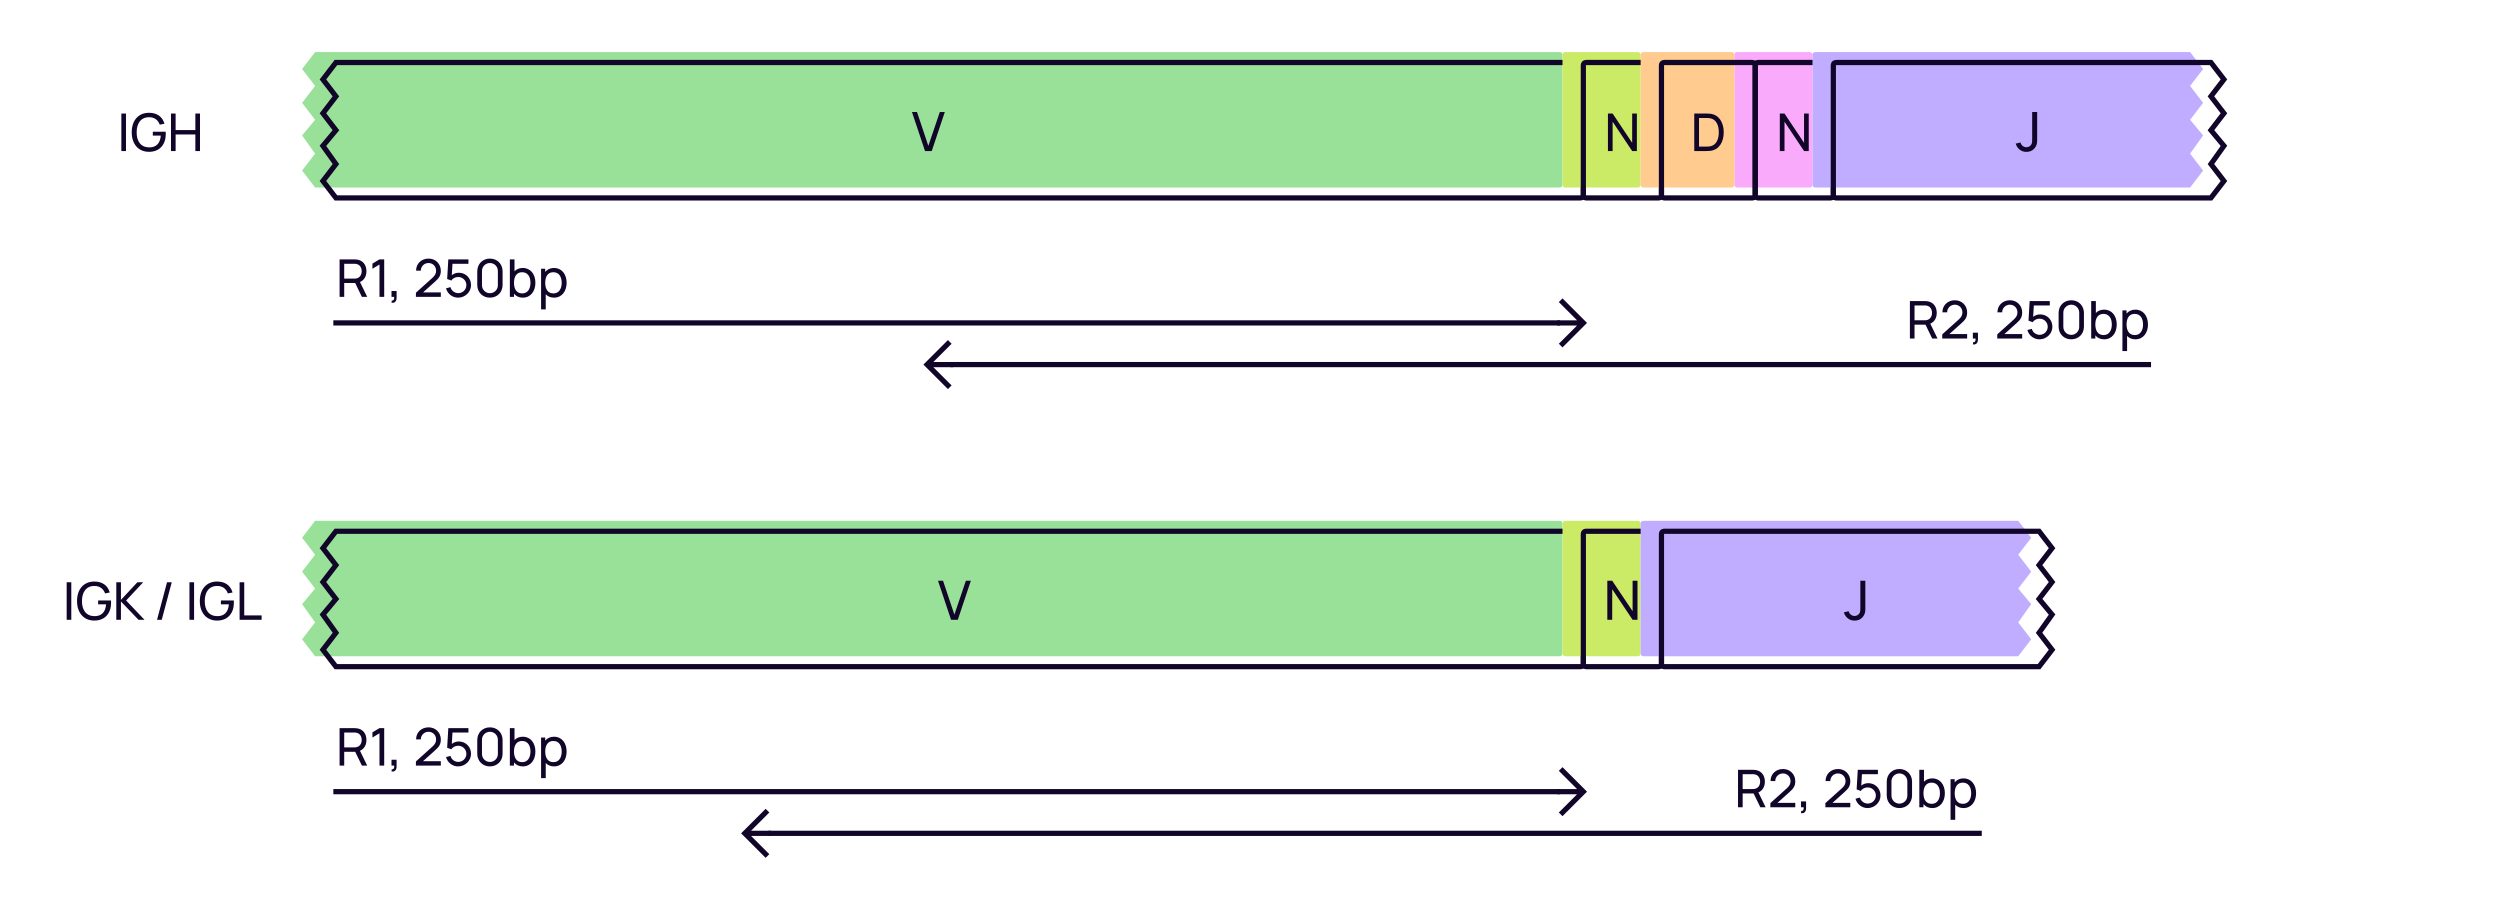 <svg width="960" height="352" viewBox="0 0 960 352" fill="none" xmlns="http://www.w3.org/2000/svg">
<rect width="960" height="352" fill="white"/>
<g filter="url(#filter0_i_5544_36415)">
<path d="M129 24H606.4C606.96 24 607.24 24 607.454 24.109C607.642 24.205 607.795 24.358 607.891 24.546C608 24.76 608 25.04 608 25.6V74.4C608 74.96 608 75.24 607.891 75.454C607.795 75.642 607.642 75.795 607.454 75.891C607.24 76 606.96 76 606.4 76H129L124 69.5L129 63L124 56L129 50L124 43.5L129 37L124 30.5L129 24Z" fill="#99E099"/>
</g>
<path d="M129 24H606.4C606.96 24 607.24 24 607.454 24.109C607.642 24.205 607.795 24.358 607.891 24.546C608 24.76 608 25.04 608 25.6V74.4C608 74.96 608 75.24 607.891 75.454C607.795 75.642 607.642 75.795 607.454 75.891C607.24 76 606.96 76 606.4 76H129L124 69.5L129 63L124 56L129 50L124 43.5L129 37L124 30.5L129 24Z" stroke="#110529" stroke-width="2" stroke-linecap="round"/>
<path d="M355.209 58H357.792L362.813 43H360.896L356.48 56.021L352.126 43H350.188L355.209 58Z" fill="#110529"/>
<g filter="url(#filter1_i_5544_36415)">
<rect x="608" y="24" width="30" height="52" rx="1" fill="#CBEB67"/>
</g>
<rect x="608" y="24" width="30" height="52" rx="1" stroke="#110529" stroke-width="2" stroke-linecap="round"/>
<g filter="url(#filter2_i_5544_36415)">
<rect x="674" y="24" width="30" height="52" rx="1" fill="#FAAAFA"/>
</g>
<rect x="674" y="24" width="30" height="52" rx="1" stroke="#110529" stroke-width="2" stroke-linecap="round"/>
<g filter="url(#filter3_i_5544_36415)">
<rect x="638" y="24" width="36" height="52" rx="1" fill="#FFCB8F"/>
</g>
<rect x="638" y="24" width="36" height="52" rx="1" stroke="#110529" stroke-width="2" stroke-linecap="round"/>
<path d="M617.447 58H619.247V46.74L626.757 58H628.557V43.6H626.757V54.85L619.247 43.6H617.447V58Z" fill="#110529"/>
<path d="M683.447 58H685.247V46.74L692.757 58H694.557V43.6H692.757V54.85L685.247 43.6H683.447V58Z" fill="#110529"/>
<path d="M650.593 58H655.033C655.303 58 656.183 58 656.853 57.91C660.183 57.47 661.913 54.48 661.913 50.8C661.913 47.13 660.183 44.13 656.853 43.69C656.173 43.6 655.313 43.6 655.033 43.6H650.593V58ZM652.423 56.3V45.3H655.033C655.513 45.3 656.233 45.32 656.703 45.41C659.033 45.83 660.023 48.08 660.023 50.8C660.023 53.47 659.063 55.76 656.703 56.19C656.233 56.28 655.533 56.3 655.033 56.3H652.423Z" fill="#110529"/>
<g filter="url(#filter4_i_5544_36415)">
<path d="M849 24H705.6C705.04 24 704.76 24 704.546 24.109C704.358 24.205 704.205 24.358 704.109 24.546C704 24.76 704 25.04 704 25.6V50V74.4C704 74.96 704 75.24 704.109 75.454C704.205 75.642 704.358 75.795 704.546 75.891C704.76 76 705.04 76 705.6 76H849L854 69.5L849 63L854 56L849 50L854 43.5L849 37L854 30.5L849 24Z" fill="#C1ADFF"/>
</g>
<path d="M849 24H705.6C705.04 24 704.76 24 704.546 24.109C704.358 24.205 704.205 24.358 704.109 24.546C704 24.76 704 25.04 704 25.6V50V74.4C704 74.96 704 75.24 704.109 75.454C704.205 75.642 704.358 75.795 704.546 75.891C704.76 76 705.04 76 705.6 76H849L854 69.5L849 63L854 56L849 50L854 43.5L849 37L854 30.5L849 24Z" stroke="#110529" stroke-width="2" stroke-linecap="round"/>
<path d="M782.272 43V53.292C782.272 54.604 782.272 55.312 781.71 56.312C780.939 57.604 779.751 58.312 778.126 58.312C777.356 58.312 776.606 58.146 775.96 57.729C775.001 57.188 774.314 56.208 774.022 55.146L775.876 54.708C775.981 55.292 776.356 55.812 776.856 56.146C777.21 56.396 777.668 56.542 778.106 56.542C778.897 56.542 779.731 56.125 780.085 55.354C780.356 54.792 780.356 54.375 780.356 53.292V43H782.272Z" fill="#110529"/>
<path d="M46.6 58H48.38V43.6H46.6V58ZM57.211 58.3C61.42 58.3 63.66 55.39 63.66 51.44C63.66 51.32 63.651 50.87 63.62 50.59H58.681V52.06H61.74C61.52 54.93 60.081 56.62 57.3 56.6C54.081 56.58 52.45 54.25 52.471 50.8C52.49 47.35 54.081 44.99 57.3 45.01C59.35 45.02 60.74 46.14 61.35 47.88L63.151 47.51C62.401 44.92 60.431 43.31 57.211 43.31C53.181 43.31 50.581 46.21 50.581 50.8C50.581 55.44 53.24 58.3 57.211 58.3ZM65.658 58H67.438V51.64H75.018V58H76.798V43.6H75.018V49.95H67.438V43.6H65.658V58Z" fill="#110529"/>
<g filter="url(#filter5_i_5544_36415)">
<path d="M129 204H606.4C606.96 204 607.24 204 607.454 204.109C607.642 204.205 607.795 204.358 607.891 204.546C608 204.76 608 205.04 608 205.6V254.4C608 254.96 608 255.24 607.891 255.454C607.795 255.642 607.642 255.795 607.454 255.891C607.24 256 606.96 256 606.4 256H129L124 249.5L129 243L124 236L129 230L124 223.5L129 217L124 210.5L129 204Z" fill="#99E099"/>
</g>
<path d="M129 204H606.4C606.96 204 607.24 204 607.454 204.109C607.642 204.205 607.795 204.358 607.891 204.546C608 204.76 608 205.04 608 205.6V254.4C608 254.96 608 255.24 607.891 255.454C607.795 255.642 607.642 255.795 607.454 255.891C607.24 256 606.96 256 606.4 256H129L124 249.5L129 243L124 236L129 230L124 223.5L129 217L124 210.5L129 204Z" stroke="#110529" stroke-width="2" stroke-linecap="round"/>
<path d="M365.209 238H367.792L372.813 223H370.896L366.48 236.021L362.126 223H360.188L365.209 238Z" fill="#110529"/>
<g filter="url(#filter6_i_5544_36415)">
<rect x="608" y="204" width="30" height="52" rx="1" fill="#CBEB67"/>
</g>
<rect x="608" y="204" width="30" height="52" rx="1" stroke="#110529" stroke-width="2" stroke-linecap="round"/>
<path d="M619.087 223H617.212V238H619.087V226.271L626.921 238H628.796V223H626.921V234.708L619.087 223Z" fill="#110529"/>
<g filter="url(#filter7_i_5544_36415)">
<path d="M783 204H639.6C639.04 204 638.76 204 638.546 204.109C638.358 204.205 638.205 204.358 638.109 204.546C638 204.76 638 205.04 638 205.6V230V254.4C638 254.96 638 255.24 638.109 255.454C638.205 255.642 638.358 255.795 638.546 255.891C638.76 256 639.04 256 639.6 256H783L788 249.5L783 243L788 236L783 230L788 223.5L783 217L788 210.5L783 204Z" fill="#C1ADFF"/>
</g>
<path d="M783 204H639.6C639.04 204 638.76 204 638.546 204.109C638.358 204.205 638.205 204.358 638.109 204.546C638 204.76 638 205.04 638 205.6V230V254.4C638 254.96 638 255.24 638.109 255.454C638.205 255.642 638.358 255.795 638.546 255.891C638.76 256 639.04 256 639.6 256H783L788 249.5L783 243L788 236L783 230L788 223.5L783 217L788 210.5L783 204Z" stroke="#110529" stroke-width="2" stroke-linecap="round"/>
<path d="M716.289 223V233.292C716.289 234.604 716.289 235.312 715.727 236.312C714.956 237.604 713.768 238.312 712.143 238.312C711.372 238.312 710.622 238.146 709.977 237.729C709.018 237.187 708.331 236.208 708.039 235.146L709.893 234.708C709.997 235.292 710.372 235.812 710.872 236.146C711.227 236.396 711.685 236.542 712.122 236.542C712.914 236.542 713.747 236.125 714.102 235.354C714.372 234.792 714.372 234.375 714.372 233.292V223H716.289Z" fill="#110529"/>
<path d="M25.6 238H27.38V223.6H25.6V238ZM36.211 238.3C40.42 238.3 42.66 235.39 42.66 231.44C42.66 231.32 42.651 230.87 42.62 230.59H37.681V232.06H40.74C40.52 234.93 39.081 236.62 36.3 236.6C33.081 236.58 31.451 234.25 31.471 230.8C31.491 227.35 33.081 224.99 36.3 225.01C38.35 225.02 39.74 226.14 40.35 227.88L42.151 227.51C41.401 224.92 39.431 223.31 36.211 223.31C32.181 223.31 29.581 226.21 29.581 230.8C29.581 235.44 32.24 238.3 36.211 238.3ZM44.658 238H46.438V230.96L53.188 238H55.488L48.438 230.59L54.978 223.6H52.738L46.438 230.36V223.6H44.658V238ZM64.138 223.6L60.298 238H62.108L65.948 223.6H64.138ZM72.748 238H74.528V223.6H72.748V238ZM83.359 238.3C87.569 238.3 89.809 235.39 89.809 231.44C89.809 231.32 89.799 230.87 89.769 230.59H84.829V232.06H87.889C87.669 234.93 86.229 236.62 83.449 236.6C80.229 236.58 78.599 234.25 78.619 230.8C78.639 227.35 80.229 224.99 83.449 225.01C85.499 225.02 86.889 226.14 87.499 227.88L89.299 227.51C88.549 224.92 86.579 223.31 83.359 223.31C79.329 223.31 76.729 226.21 76.729 230.8C76.729 235.44 79.389 238.3 83.359 238.3ZM92.006 238H100.466V236.31H93.786V223.6H92.006V238Z" fill="#110529"/>
<path d="M598 124H129" stroke="#110529" stroke-width="2" stroke-linecap="square"/>
<path d="M608 124L608.707 123.293L609.414 124L608.707 124.707L608 124ZM600.707 132.707L600 133.414L598.586 132L599.293 131.293L600.707 132.707ZM599.293 116.707L598.586 116L600 114.586L600.707 115.293L599.293 116.707ZM598 123L608 123L608 125L598 125L598 123ZM608.707 124.707L600.707 132.707L599.293 131.293L607.293 123.293L608.707 124.707ZM607.293 124.707L599.293 116.707L600.707 115.293L608.707 123.293L607.293 124.707Z" fill="#110529"/>
<path d="M130.4 114H132.18V108.68H136.39L138.97 114H141.01L138.23 108.29C139.86 107.61 140.71 106.04 140.71 104.14C140.71 101.85 139.48 100.04 137.15 99.68C136.78 99.62 136.37 99.6 136.09 99.6H130.4V114ZM132.18 106.99V101.29H136.03C136.28 101.29 136.63 101.31 136.93 101.38C138.31 101.69 138.89 102.94 138.89 104.14C138.89 105.34 138.31 106.59 136.93 106.9C136.63 106.97 136.28 106.99 136.03 106.99H132.18ZM145.723 114H147.533V99.6H145.723L143.013 101.22V103.21L145.723 101.57V114ZM150.447 115.41L150.337 116.24C151.577 116.47 152.297 115.7 152.297 114.3V111.74H150.337V114H151.367C151.437 114.8 151.277 115.47 150.447 115.41ZM159.707 113.99H169.277V112.29H162.447L167.087 108.12C168.567 106.81 169.277 105.86 169.277 103.97C169.277 101.32 167.257 99.3 164.587 99.3C161.817 99.3 159.777 101.23 159.777 103.94H161.597C161.577 102.37 162.837 101 164.557 101C166.217 101 167.457 102.29 167.457 103.95C167.457 104.86 167.167 105.69 166.107 106.64L159.717 112.39L159.707 113.99ZM175.93 114.3C178.61 114.3 180.88 112.13 180.88 109.47C180.88 106.79 178.85 104.73 176.18 104.73C175.21 104.73 174.24 105.06 173.49 105.66L173.75 101.29H179.88V99.6H172.15L171.71 107.13L173.29 107.73C173.81 106.98 174.71 106.37 175.98 106.37C177.66 106.37 179.09 107.73 179.09 109.47C179.09 111.16 177.73 112.57 175.98 112.57C174.64 112.57 173.34 111.68 172.98 110.26L171.27 110.72C171.85 112.82 173.7 114.3 175.93 114.3ZM188.131 114.3C190.931 114.3 192.991 112.24 192.991 109.44V104.16C192.991 101.36 190.931 99.3 188.131 99.3C185.331 99.3 183.271 101.36 183.271 104.16V109.44C183.271 112.24 185.331 114.3 188.131 114.3ZM185.081 109.54V104.05C185.081 102.36 186.441 101 188.131 101C189.821 101 191.181 102.36 191.181 104.05V109.54C191.181 111.23 189.821 112.59 188.131 112.59C186.441 112.59 185.081 111.23 185.081 109.54ZM200.751 114.3C203.771 114.3 205.591 111.83 205.591 108.59C205.591 105.35 203.761 102.9 200.761 102.9C199.411 102.9 198.341 103.37 197.571 104.18V99.6H195.781V114H197.371V112.78C198.161 113.73 199.291 114.3 200.751 114.3ZM197.371 108.59C197.371 106.2 198.371 104.53 200.481 104.53C202.681 104.53 203.701 106.31 203.701 108.59C203.701 110.89 202.661 112.67 200.531 112.67C198.351 112.67 197.371 110.96 197.371 108.59ZM212.743 114.3C215.763 114.3 217.583 111.83 217.583 108.59C217.583 105.35 215.753 102.9 212.753 102.9C211.283 102.9 210.153 103.46 209.363 104.41V103.2H207.773V118.8H209.563V113C210.333 113.82 211.403 114.3 212.743 114.3ZM209.363 108.59C209.363 106.2 210.363 104.53 212.473 104.53C214.673 104.53 215.693 106.31 215.693 108.59C215.693 110.89 214.653 112.67 212.523 112.67C210.343 112.67 209.363 110.96 209.363 108.59Z" fill="#110529"/>
<path d="M598 304H129" stroke="#110529" stroke-width="2" stroke-linecap="square"/>
<path d="M608 304L608.707 303.293L609.414 304L608.707 304.707L608 304ZM600.707 312.707L600 313.414L598.586 312L599.293 311.293L600.707 312.707ZM599.293 296.707L598.586 296L600 294.586L600.707 295.293L599.293 296.707ZM598 303L608 303L608 305L598 305L598 303ZM608.707 304.707L600.707 312.707L599.293 311.293L607.293 303.293L608.707 304.707ZM607.293 304.707L599.293 296.707L600.707 295.293L608.707 303.293L607.293 304.707Z" fill="#110529"/>
<path d="M130.4 294H132.18V288.68H136.39L138.97 294H141.01L138.23 288.29C139.86 287.61 140.71 286.04 140.71 284.14C140.71 281.85 139.48 280.04 137.15 279.68C136.78 279.62 136.37 279.6 136.09 279.6H130.4V294ZM132.18 286.99V281.29H136.03C136.28 281.29 136.63 281.31 136.93 281.38C138.31 281.69 138.89 282.94 138.89 284.14C138.89 285.34 138.31 286.59 136.93 286.9C136.63 286.97 136.28 286.99 136.03 286.99H132.18ZM145.723 294H147.533V279.6H145.723L143.013 281.22V283.21L145.723 281.57V294ZM150.447 295.41L150.337 296.24C151.577 296.47 152.297 295.7 152.297 294.3V291.74H150.337V294H151.367C151.437 294.8 151.277 295.47 150.447 295.41ZM159.707 293.99H169.277V292.29H162.447L167.087 288.12C168.567 286.81 169.277 285.86 169.277 283.97C169.277 281.32 167.257 279.3 164.587 279.3C161.817 279.3 159.777 281.23 159.777 283.94H161.597C161.577 282.37 162.837 281 164.557 281C166.217 281 167.457 282.29 167.457 283.95C167.457 284.86 167.167 285.69 166.107 286.64L159.717 292.39L159.707 293.99ZM175.93 294.3C178.61 294.3 180.88 292.13 180.88 289.47C180.88 286.79 178.85 284.73 176.18 284.73C175.21 284.73 174.24 285.06 173.49 285.66L173.75 281.29H179.88V279.6H172.15L171.71 287.13L173.29 287.73C173.81 286.98 174.71 286.37 175.98 286.37C177.66 286.37 179.09 287.73 179.09 289.47C179.09 291.16 177.73 292.57 175.98 292.57C174.64 292.57 173.34 291.68 172.98 290.26L171.27 290.72C171.85 292.82 173.7 294.3 175.93 294.3ZM188.131 294.3C190.931 294.3 192.991 292.24 192.991 289.44V284.16C192.991 281.36 190.931 279.3 188.131 279.3C185.331 279.3 183.271 281.36 183.271 284.16V289.44C183.271 292.24 185.331 294.3 188.131 294.3ZM185.081 289.54V284.05C185.081 282.36 186.441 281 188.131 281C189.821 281 191.181 282.36 191.181 284.05V289.54C191.181 291.23 189.821 292.59 188.131 292.59C186.441 292.59 185.081 291.23 185.081 289.54ZM200.751 294.3C203.771 294.3 205.591 291.83 205.591 288.59C205.591 285.35 203.761 282.9 200.761 282.9C199.411 282.9 198.341 283.37 197.571 284.18V279.6H195.781V294H197.371V292.78C198.161 293.73 199.291 294.3 200.751 294.3ZM197.371 288.59C197.371 286.2 198.371 284.53 200.481 284.53C202.681 284.53 203.701 286.31 203.701 288.59C203.701 290.89 202.661 292.67 200.531 292.67C198.351 292.67 197.371 290.96 197.371 288.59ZM212.743 294.3C215.763 294.3 217.583 291.83 217.583 288.59C217.583 285.35 215.753 282.9 212.753 282.9C211.283 282.9 210.153 283.46 209.363 284.41V283.2H207.773V298.8H209.563V293C210.333 293.82 211.403 294.3 212.743 294.3ZM209.363 288.59C209.363 286.2 210.363 284.53 212.473 284.53C214.673 284.53 215.693 286.31 215.693 288.59C215.693 290.89 214.653 292.67 212.523 292.67C210.343 292.67 209.363 290.96 209.363 288.59Z" fill="#110529"/>
<path d="M356 140L355.293 139.293L354.586 140L355.293 140.707L356 140ZM363.293 148.707L364 149.414L365.414 148L364.707 147.293L363.293 148.707ZM364.707 132.707L365.414 132L364 130.586L363.293 131.293L364.707 132.707ZM366 139L356 139L356 141L366 141L366 139ZM355.293 140.707L363.293 148.707L364.707 147.293L356.707 139.293L355.293 140.707ZM356.707 140.707L364.707 132.707L363.293 131.293L355.293 139.293L356.707 140.707Z" fill="#110529"/>
<path d="M366 140H825" stroke="#110529" stroke-width="2" stroke-linecap="square"/>
<path d="M286 320L285.293 319.293L284.586 320L285.293 320.707L286 320ZM293.293 328.707L294 329.414L295.414 328L294.707 327.293L293.293 328.707ZM294.707 312.707L295.414 312L294 310.586L293.293 311.293L294.707 312.707ZM296 319L286 319L286 321L296 321L296 319ZM285.293 320.707L293.293 328.707L294.707 327.293L286.707 319.293L285.293 320.707ZM286.707 320.707L294.707 312.707L293.293 311.293L285.293 319.293L286.707 320.707Z" fill="#110529"/>
<path d="M296 320H760" stroke="#110529" stroke-width="2" stroke-linecap="square"/>
<path d="M733.4 130H735.18V124.68H739.39L741.97 130H744.01L741.23 124.29C742.86 123.61 743.71 122.04 743.71 120.14C743.71 117.85 742.48 116.04 740.15 115.68C739.78 115.62 739.37 115.6 739.09 115.6H733.4V130ZM735.18 122.99V117.29H739.03C739.28 117.29 739.63 117.31 739.93 117.38C741.31 117.69 741.89 118.94 741.89 120.14C741.89 121.34 741.31 122.59 739.93 122.9C739.63 122.97 739.28 122.99 739.03 122.99H735.18ZM745.813 129.99H755.383V128.29H748.553L753.193 124.12C754.673 122.81 755.383 121.86 755.383 119.97C755.383 117.32 753.363 115.3 750.692 115.3C747.923 115.3 745.883 117.23 745.883 119.94H747.703C747.683 118.37 748.943 117 750.663 117C752.323 117 753.563 118.29 753.563 119.95C753.563 120.86 753.273 121.69 752.213 122.64L745.823 128.39L745.813 129.99ZM757.685 131.41L757.575 132.24C758.815 132.47 759.535 131.7 759.535 130.3V127.74H757.575V130H758.605C758.675 130.8 758.515 131.47 757.685 131.41ZM766.945 129.99H776.515V128.29H769.685L774.325 124.12C775.805 122.81 776.515 121.86 776.515 119.97C776.515 117.32 774.495 115.3 771.825 115.3C769.055 115.3 767.015 117.23 767.015 119.94H768.835C768.815 118.37 770.075 117 771.795 117C773.455 117 774.695 118.29 774.695 119.95C774.695 120.86 774.405 121.69 773.345 122.64L766.955 128.39L766.945 129.99ZM783.168 130.3C785.848 130.3 788.118 128.13 788.118 125.47C788.118 122.79 786.088 120.73 783.418 120.73C782.448 120.73 781.478 121.06 780.728 121.66L780.988 117.29H787.118V115.6H779.388L778.948 123.13L780.528 123.73C781.048 122.98 781.948 122.37 783.218 122.37C784.898 122.37 786.328 123.73 786.328 125.47C786.328 127.16 784.968 128.57 783.218 128.57C781.878 128.57 780.578 127.68 780.218 126.26L778.508 126.72C779.088 128.82 780.938 130.3 783.168 130.3ZM795.369 130.3C798.169 130.3 800.229 128.24 800.229 125.44V120.16C800.229 117.36 798.169 115.3 795.369 115.3C792.569 115.3 790.509 117.36 790.509 120.16V125.44C790.509 128.24 792.569 130.3 795.369 130.3ZM792.319 125.54V120.05C792.319 118.36 793.679 117 795.369 117C797.059 117 798.419 118.36 798.419 120.05V125.54C798.419 127.23 797.059 128.59 795.369 128.59C793.679 128.59 792.319 127.23 792.319 125.54ZM807.989 130.3C811.009 130.3 812.829 127.83 812.829 124.59C812.829 121.35 810.999 118.9 807.999 118.9C806.649 118.9 805.579 119.37 804.809 120.18V115.6H803.019V130H804.609V128.78C805.399 129.73 806.529 130.3 807.989 130.3ZM804.609 124.59C804.609 122.2 805.609 120.53 807.719 120.53C809.919 120.53 810.939 122.31 810.939 124.59C810.939 126.89 809.899 128.67 807.769 128.67C805.589 128.67 804.609 126.96 804.609 124.59ZM819.981 130.3C823.001 130.3 824.821 127.83 824.821 124.59C824.821 121.35 822.991 118.9 819.991 118.9C818.521 118.9 817.391 119.46 816.601 120.41V119.2H815.011V134.8H816.801V129C817.571 129.82 818.641 130.3 819.981 130.3ZM816.601 124.59C816.601 122.2 817.601 120.53 819.711 120.53C821.911 120.53 822.931 122.31 822.931 124.59C822.931 126.89 821.891 128.67 819.761 128.67C817.581 128.67 816.601 126.96 816.601 124.59Z" fill="#110529"/>
<path d="M667.4 310H669.18V304.68H673.39L675.97 310H678.01L675.23 304.29C676.86 303.61 677.71 302.04 677.71 300.14C677.71 297.85 676.48 296.04 674.15 295.68C673.78 295.62 673.37 295.6 673.09 295.6H667.4V310ZM669.18 302.99V297.29H673.03C673.28 297.29 673.63 297.31 673.93 297.38C675.31 297.69 675.89 298.94 675.89 300.14C675.89 301.34 675.31 302.59 673.93 302.9C673.63 302.97 673.28 302.99 673.03 302.99H669.18ZM679.813 309.99H689.383V308.29H682.553L687.193 304.12C688.673 302.81 689.383 301.86 689.383 299.97C689.383 297.32 687.363 295.3 684.692 295.3C681.923 295.3 679.883 297.23 679.883 299.94H681.703C681.683 298.37 682.943 297 684.663 297C686.323 297 687.563 298.29 687.563 299.95C687.563 300.86 687.273 301.69 686.213 302.64L679.823 308.39L679.813 309.99ZM691.685 311.41L691.575 312.24C692.815 312.47 693.535 311.7 693.535 310.3V307.74H691.575V310H692.605C692.675 310.8 692.515 311.47 691.685 311.41ZM700.945 309.99H710.515V308.29H703.685L708.325 304.12C709.805 302.81 710.515 301.86 710.515 299.97C710.515 297.32 708.495 295.3 705.825 295.3C703.055 295.3 701.015 297.23 701.015 299.94H702.835C702.815 298.37 704.075 297 705.795 297C707.455 297 708.695 298.29 708.695 299.95C708.695 300.86 708.405 301.69 707.345 302.64L700.955 308.39L700.945 309.99ZM717.168 310.3C719.848 310.3 722.118 308.13 722.118 305.47C722.118 302.79 720.088 300.73 717.418 300.73C716.448 300.73 715.478 301.06 714.728 301.66L714.988 297.29H721.118V295.6H713.388L712.948 303.13L714.528 303.73C715.048 302.98 715.948 302.37 717.218 302.37C718.898 302.37 720.328 303.73 720.328 305.47C720.328 307.16 718.968 308.57 717.218 308.57C715.878 308.57 714.578 307.68 714.218 306.26L712.508 306.72C713.088 308.82 714.938 310.3 717.168 310.3ZM729.369 310.3C732.169 310.3 734.229 308.24 734.229 305.44V300.16C734.229 297.36 732.169 295.3 729.369 295.3C726.569 295.3 724.509 297.36 724.509 300.16V305.44C724.509 308.24 726.569 310.3 729.369 310.3ZM726.319 305.54V300.05C726.319 298.36 727.679 297 729.369 297C731.059 297 732.419 298.36 732.419 300.05V305.54C732.419 307.23 731.059 308.59 729.369 308.59C727.679 308.59 726.319 307.23 726.319 305.54ZM741.989 310.3C745.009 310.3 746.829 307.83 746.829 304.59C746.829 301.35 744.999 298.9 741.999 298.9C740.649 298.9 739.579 299.37 738.809 300.18V295.6H737.019V310H738.609V308.78C739.399 309.73 740.529 310.3 741.989 310.3ZM738.609 304.59C738.609 302.2 739.609 300.53 741.719 300.53C743.919 300.53 744.939 302.31 744.939 304.59C744.939 306.89 743.899 308.67 741.769 308.67C739.589 308.67 738.609 306.96 738.609 304.59ZM753.981 310.3C757.001 310.3 758.821 307.83 758.821 304.59C758.821 301.35 756.991 298.9 753.991 298.9C752.521 298.9 751.391 299.46 750.601 300.41V299.2H749.011V314.8H750.801V309C751.571 309.82 752.641 310.3 753.981 310.3ZM750.601 304.59C750.601 302.2 751.601 300.53 753.711 300.53C755.911 300.53 756.931 302.31 756.931 304.59C756.931 306.89 755.891 308.67 753.761 308.67C751.581 308.67 750.601 306.96 750.601 304.59Z" fill="#110529"/>
<defs>
<filter id="filter0_i_5544_36415" x="122.737" y="23" width="486.263" height="54" filterUnits="userSpaceOnUse" color-interpolation-filters="sRGB">
<feFlood flood-opacity="0" result="BackgroundImageFix"/>
<feBlend mode="normal" in="SourceGraphic" in2="BackgroundImageFix" result="shape"/>
<feColorMatrix in="SourceAlpha" type="matrix" values="0 0 0 0 0 0 0 0 0 0 0 0 0 0 0 0 0 0 127 0" result="hardAlpha"/>
<feOffset dx="-8" dy="-4"/>
<feComposite in2="hardAlpha" operator="arithmetic" k2="-1" k3="1"/>
<feColorMatrix type="matrix" values="0 0 0 0 0.067 0 0 0 0 0.02 0 0 0 0 0.161 0 0 0 0.16 0"/>
<feBlend mode="normal" in2="shape" result="effect1_innerShadow_5544_36415"/>
</filter>
<filter id="filter1_i_5544_36415" x="607" y="23" width="32" height="54" filterUnits="userSpaceOnUse" color-interpolation-filters="sRGB">
<feFlood flood-opacity="0" result="BackgroundImageFix"/>
<feBlend mode="normal" in="SourceGraphic" in2="BackgroundImageFix" result="shape"/>
<feColorMatrix in="SourceAlpha" type="matrix" values="0 0 0 0 0 0 0 0 0 0 0 0 0 0 0 0 0 0 127 0" result="hardAlpha"/>
<feOffset dx="-8" dy="-4"/>
<feComposite in2="hardAlpha" operator="arithmetic" k2="-1" k3="1"/>
<feColorMatrix type="matrix" values="0 0 0 0 0.067 0 0 0 0 0.02 0 0 0 0 0.161 0 0 0 0.16 0"/>
<feBlend mode="normal" in2="shape" result="effect1_innerShadow_5544_36415"/>
</filter>
<filter id="filter2_i_5544_36415" x="673" y="23" width="32" height="54" filterUnits="userSpaceOnUse" color-interpolation-filters="sRGB">
<feFlood flood-opacity="0" result="BackgroundImageFix"/>
<feBlend mode="normal" in="SourceGraphic" in2="BackgroundImageFix" result="shape"/>
<feColorMatrix in="SourceAlpha" type="matrix" values="0 0 0 0 0 0 0 0 0 0 0 0 0 0 0 0 0 0 127 0" result="hardAlpha"/>
<feOffset dx="-8" dy="-4"/>
<feComposite in2="hardAlpha" operator="arithmetic" k2="-1" k3="1"/>
<feColorMatrix type="matrix" values="0 0 0 0 0.067 0 0 0 0 0.02 0 0 0 0 0.161 0 0 0 0.16 0"/>
<feBlend mode="normal" in2="shape" result="effect1_innerShadow_5544_36415"/>
</filter>
<filter id="filter3_i_5544_36415" x="637" y="23" width="38" height="54" filterUnits="userSpaceOnUse" color-interpolation-filters="sRGB">
<feFlood flood-opacity="0" result="BackgroundImageFix"/>
<feBlend mode="normal" in="SourceGraphic" in2="BackgroundImageFix" result="shape"/>
<feColorMatrix in="SourceAlpha" type="matrix" values="0 0 0 0 0 0 0 0 0 0 0 0 0 0 0 0 0 0 127 0" result="hardAlpha"/>
<feOffset dx="-8" dy="-4"/>
<feComposite in2="hardAlpha" operator="arithmetic" k2="-1" k3="1"/>
<feColorMatrix type="matrix" values="0 0 0 0 0.067 0 0 0 0 0.02 0 0 0 0 0.161 0 0 0 0.16 0"/>
<feBlend mode="normal" in2="shape" result="effect1_innerShadow_5544_36415"/>
</filter>
<filter id="filter4_i_5544_36415" x="703" y="23" width="152.263" height="54" filterUnits="userSpaceOnUse" color-interpolation-filters="sRGB">
<feFlood flood-opacity="0" result="BackgroundImageFix"/>
<feBlend mode="normal" in="SourceGraphic" in2="BackgroundImageFix" result="shape"/>
<feColorMatrix in="SourceAlpha" type="matrix" values="0 0 0 0 0 0 0 0 0 0 0 0 0 0 0 0 0 0 127 0" result="hardAlpha"/>
<feOffset dx="-8" dy="-4"/>
<feComposite in2="hardAlpha" operator="arithmetic" k2="-1" k3="1"/>
<feColorMatrix type="matrix" values="0 0 0 0 0.067 0 0 0 0 0.02 0 0 0 0 0.161 0 0 0 0.16 0"/>
<feBlend mode="normal" in2="shape" result="effect1_innerShadow_5544_36415"/>
</filter>
<filter id="filter5_i_5544_36415" x="122.737" y="203" width="486.263" height="54" filterUnits="userSpaceOnUse" color-interpolation-filters="sRGB">
<feFlood flood-opacity="0" result="BackgroundImageFix"/>
<feBlend mode="normal" in="SourceGraphic" in2="BackgroundImageFix" result="shape"/>
<feColorMatrix in="SourceAlpha" type="matrix" values="0 0 0 0 0 0 0 0 0 0 0 0 0 0 0 0 0 0 127 0" result="hardAlpha"/>
<feOffset dx="-8" dy="-4"/>
<feComposite in2="hardAlpha" operator="arithmetic" k2="-1" k3="1"/>
<feColorMatrix type="matrix" values="0 0 0 0 0.067 0 0 0 0 0.02 0 0 0 0 0.161 0 0 0 0.16 0"/>
<feBlend mode="normal" in2="shape" result="effect1_innerShadow_5544_36415"/>
</filter>
<filter id="filter6_i_5544_36415" x="607" y="203" width="32" height="54" filterUnits="userSpaceOnUse" color-interpolation-filters="sRGB">
<feFlood flood-opacity="0" result="BackgroundImageFix"/>
<feBlend mode="normal" in="SourceGraphic" in2="BackgroundImageFix" result="shape"/>
<feColorMatrix in="SourceAlpha" type="matrix" values="0 0 0 0 0 0 0 0 0 0 0 0 0 0 0 0 0 0 127 0" result="hardAlpha"/>
<feOffset dx="-8" dy="-4"/>
<feComposite in2="hardAlpha" operator="arithmetic" k2="-1" k3="1"/>
<feColorMatrix type="matrix" values="0 0 0 0 0.067 0 0 0 0 0.02 0 0 0 0 0.161 0 0 0 0.16 0"/>
<feBlend mode="normal" in2="shape" result="effect1_innerShadow_5544_36415"/>
</filter>
<filter id="filter7_i_5544_36415" x="637" y="203" width="152.263" height="54" filterUnits="userSpaceOnUse" color-interpolation-filters="sRGB">
<feFlood flood-opacity="0" result="BackgroundImageFix"/>
<feBlend mode="normal" in="SourceGraphic" in2="BackgroundImageFix" result="shape"/>
<feColorMatrix in="SourceAlpha" type="matrix" values="0 0 0 0 0 0 0 0 0 0 0 0 0 0 0 0 0 0 127 0" result="hardAlpha"/>
<feOffset dx="-8" dy="-4"/>
<feComposite in2="hardAlpha" operator="arithmetic" k2="-1" k3="1"/>
<feColorMatrix type="matrix" values="0 0 0 0 0.067 0 0 0 0 0.02 0 0 0 0 0.161 0 0 0 0.16 0"/>
<feBlend mode="normal" in2="shape" result="effect1_innerShadow_5544_36415"/>
</filter>
</defs>
</svg>
